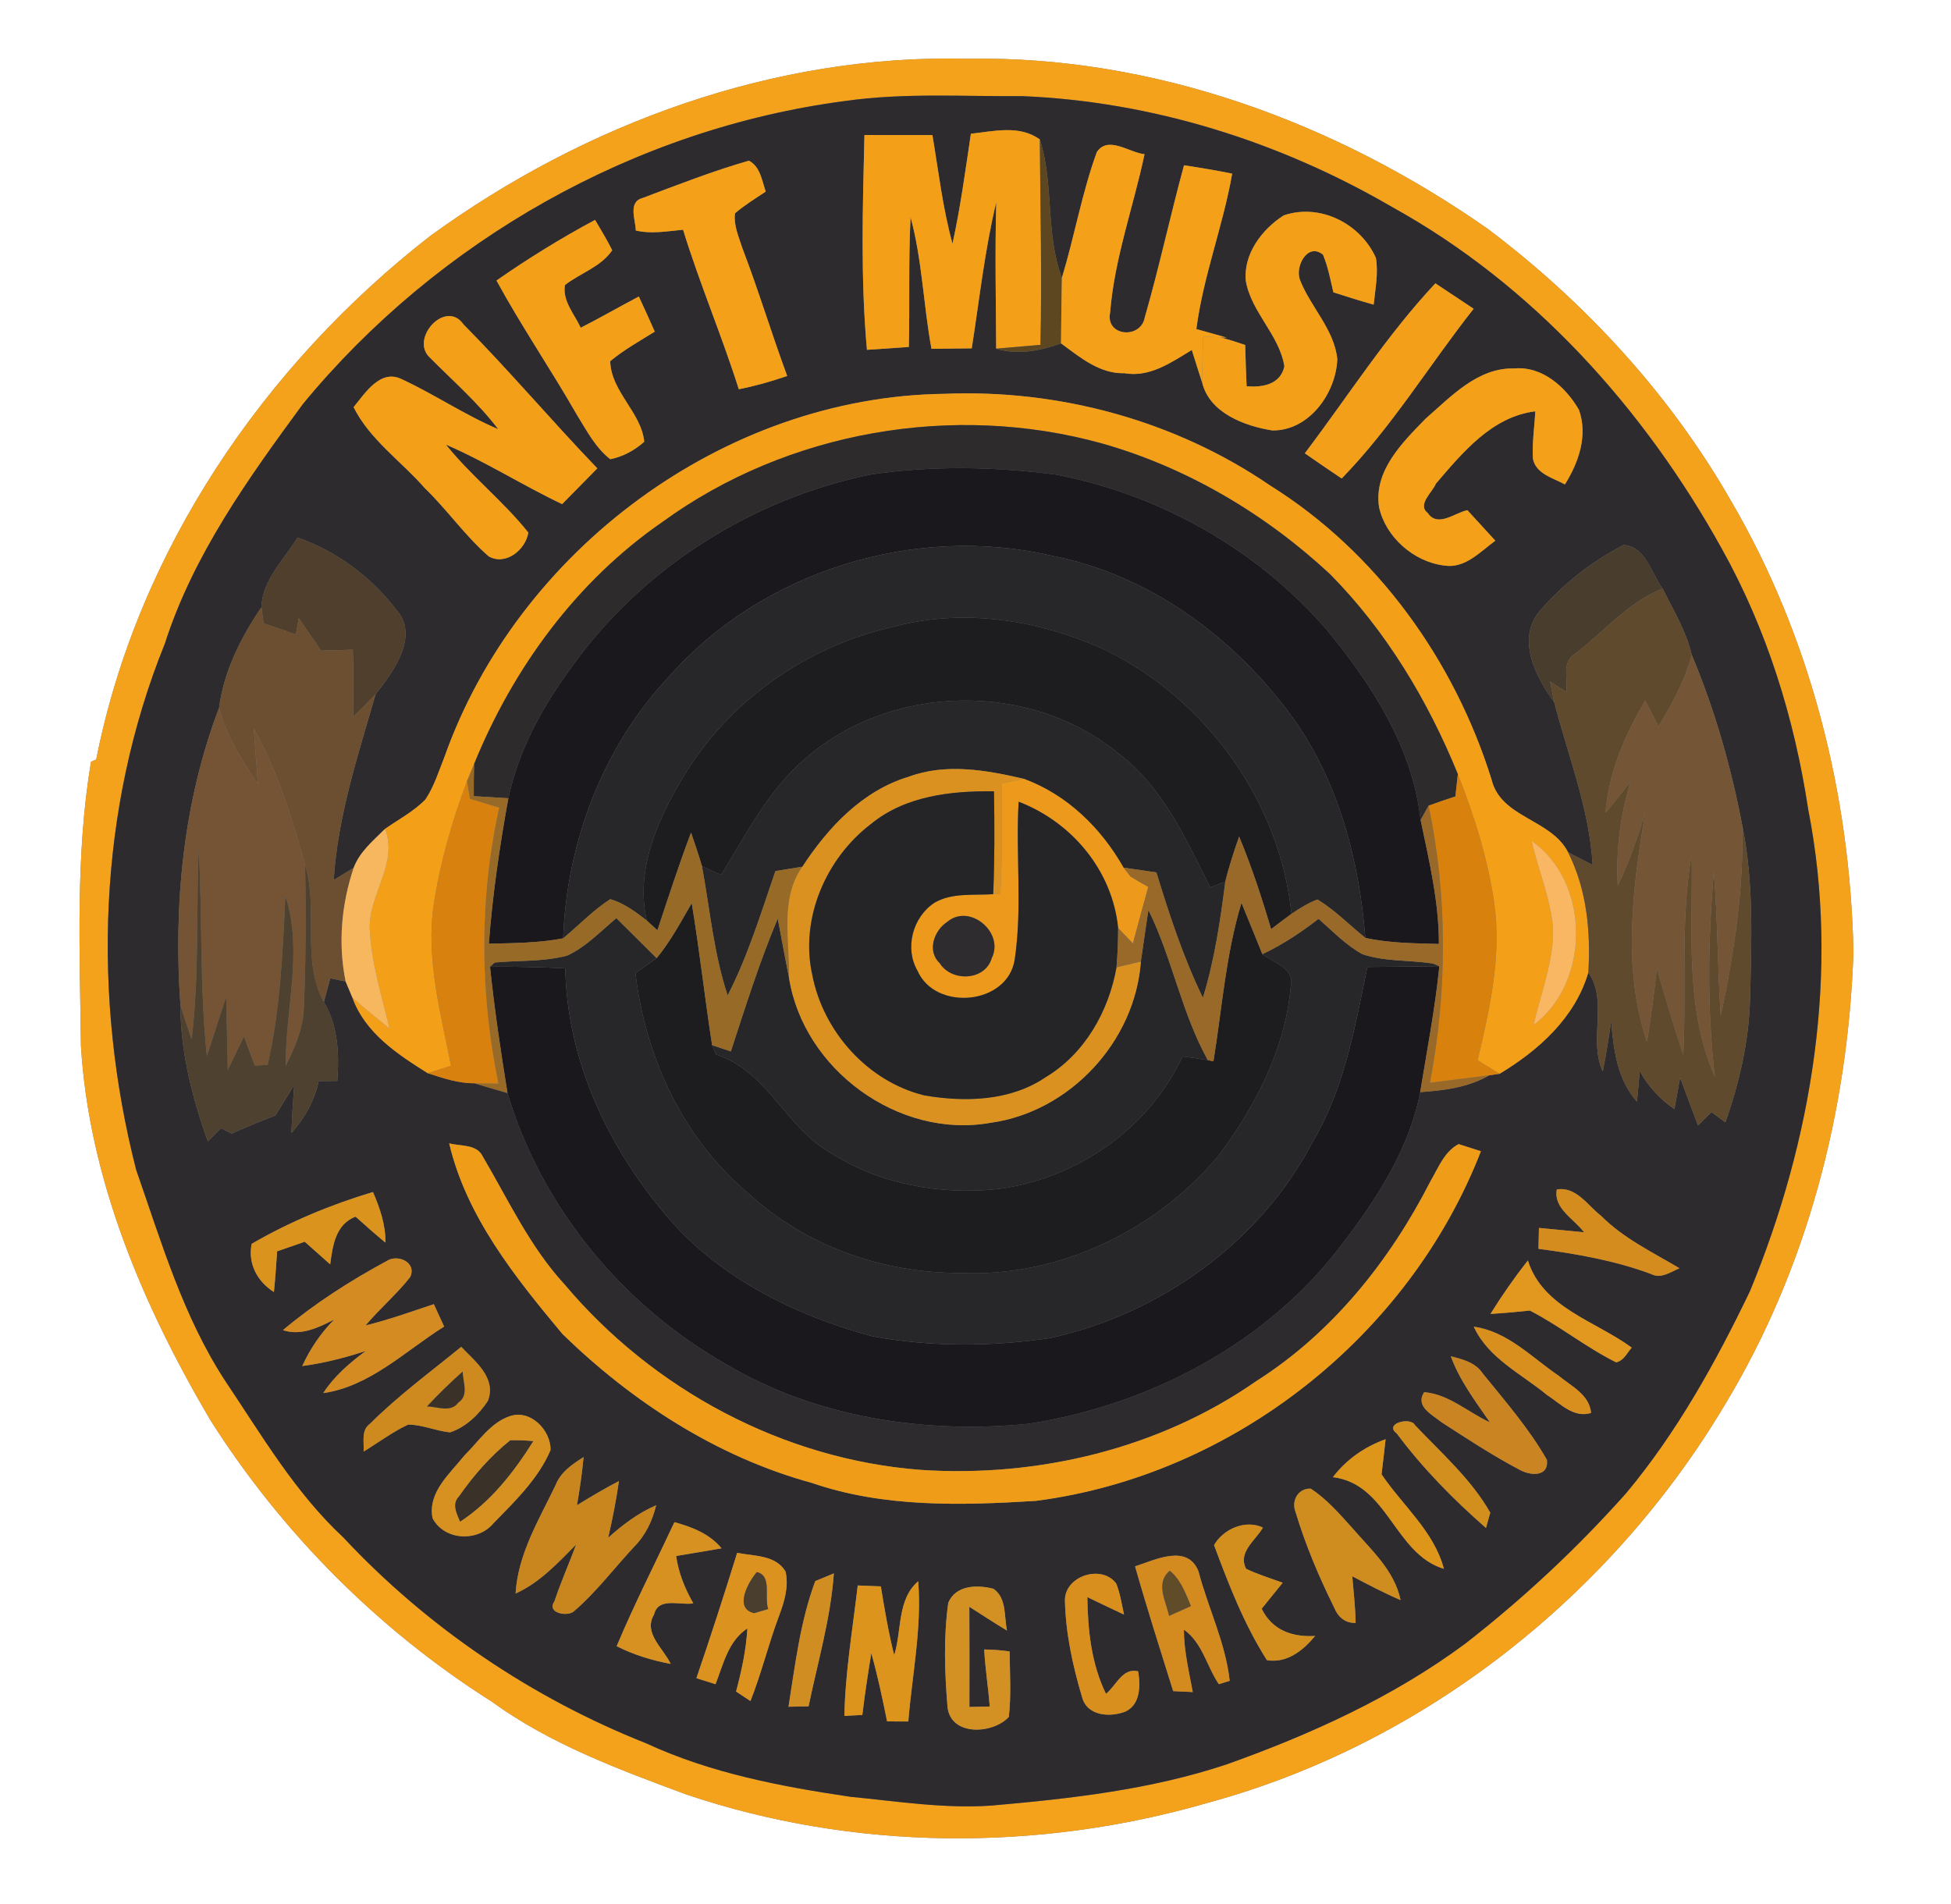 <?xml version="1.0" encoding="UTF-8" ?>
<!DOCTYPE svg PUBLIC "-//W3C//DTD SVG 1.1//EN" "http://www.w3.org/Graphics/SVG/1.1/DTD/svg11.dtd">
<svg width="250pt" height="244pt" viewBox="0 0 250 244" version="1.1" xmlns="http://www.w3.org/2000/svg">
<rect x="0" y="0" width="250" height="244" fill="#808080" stroke="none"/>
<g id="#ffffffff">
<path fill="#ffffff" opacity="1.00" d=" M 0.00 0.00 L 250.00 0.00 L 250.00 244.00 L 0.00 244.00 L 0.00 0.00 M 55.14 30.23 C 33.80 46.82 17.60 70.63 12.33 97.33 C 12.16 97.41 11.83 97.55 11.66 97.62 C 9.66 109.64 10.23 121.87 10.37 134.00 C 11.40 151.12 18.32 167.30 26.92 181.93 C 36.10 196.43 48.49 208.86 62.99 218.05 C 70.51 223.52 79.29 226.75 87.93 229.96 C 109.38 237.20 133.04 237.33 154.74 231.04 C 182.40 223.54 206.48 204.50 221.07 179.94 C 231.59 162.53 236.82 142.24 237.50 122.00 C 237.08 101.85 232.02 81.65 221.81 64.19 C 214.02 50.58 203.19 38.80 190.70 29.37 C 171.28 15.75 147.90 7.10 124.00 7.53 C 99.29 6.90 74.99 15.81 55.14 30.23 Z" />
</g>
<g id="#f4a11bff">
<path fill="#f4a11b" opacity="1.00" d=" M 55.14 30.23 C 74.99 15.81 99.29 6.90 124.00 7.53 C 147.90 7.10 171.28 15.75 190.70 29.37 C 203.19 38.80 214.02 50.58 221.81 64.19 C 232.02 81.65 237.08 101.85 237.50 122.00 C 236.82 142.24 231.59 162.53 221.07 179.94 C 206.48 204.50 182.40 223.54 154.74 231.04 C 133.04 237.33 109.38 237.20 87.93 229.96 C 79.29 226.75 70.51 223.52 62.99 218.05 C 48.49 208.86 36.10 196.43 26.92 181.93 C 18.32 167.30 11.40 151.12 10.37 134.00 C 10.23 121.87 9.66 109.64 11.66 97.62 C 11.83 97.55 12.16 97.41 12.33 97.33 C 17.60 70.63 33.80 46.82 55.14 30.23 M 108.32 12.94 C 81.35 16.46 56.09 30.82 38.83 51.76 C 31.83 61.29 24.76 71.12 21.12 82.50 C 12.51 103.76 11.79 127.81 17.45 149.92 C 20.69 159.19 23.49 168.80 28.94 177.08 C 33.58 184.00 37.84 191.29 43.99 197.02 C 54.77 208.55 68.13 217.59 82.81 223.41 C 91.05 227.23 100.04 228.94 108.97 230.26 C 114.97 230.84 120.96 231.80 127.00 231.39 C 137.19 230.50 147.48 229.35 157.23 226.09 C 167.99 222.25 178.54 217.47 187.75 210.64 C 195.18 204.86 202.09 198.41 208.35 191.38 C 214.87 183.58 219.85 174.59 224.24 165.46 C 232.23 146.11 235.78 124.43 231.70 103.72 C 229.94 92.07 226.40 80.65 220.64 70.34 C 210.70 52.40 196.42 36.48 178.33 26.50 C 163.97 18.14 147.63 13.00 130.99 12.32 C 123.43 12.38 115.82 11.87 108.32 12.94 Z" />
</g>
<g id="#2e2b2eff">
<path fill="#2e2b2e" opacity="1.00" d=" M 108.32 12.94 C 115.82 11.87 123.43 12.38 130.99 12.32 C 147.63 13.00 163.97 18.14 178.33 26.50 C 196.42 36.48 210.70 52.40 220.64 70.34 C 226.40 80.65 229.94 92.07 231.70 103.72 C 235.78 124.43 232.23 146.11 224.24 165.46 C 219.85 174.59 214.87 183.58 208.35 191.38 C 202.09 198.41 195.18 204.86 187.75 210.64 C 178.54 217.47 167.99 222.25 157.23 226.09 C 147.48 229.35 137.19 230.50 127.00 231.39 C 120.96 231.80 114.97 230.84 108.97 230.26 C 100.04 228.94 91.05 227.23 82.81 223.41 C 68.13 217.59 54.77 208.55 43.99 197.02 C 37.84 191.29 33.58 184.00 28.94 177.08 C 23.49 168.80 20.69 159.19 17.45 149.92 C 11.79 127.81 12.51 103.76 21.12 82.50 C 24.76 71.12 31.83 61.29 38.83 51.76 C 56.09 30.82 81.35 16.46 108.32 12.94 M 110.77 17.30 C 110.55 26.47 110.26 35.69 111.09 44.83 C 112.88 44.71 114.67 44.60 116.46 44.46 C 116.58 38.92 116.40 33.37 116.68 27.83 C 118.18 33.35 118.32 39.10 119.36 44.70 C 121.08 44.68 122.80 44.66 124.52 44.64 C 125.50 38.38 126.18 32.07 127.66 25.91 C 127.49 32.16 127.61 38.42 127.65 44.68 C 130.44 45.53 133.28 44.95 135.96 44.00 C 138.38 45.78 140.90 47.92 144.10 47.83 C 147.35 48.39 150.09 46.44 152.72 44.85 C 153.16 46.26 153.60 47.67 154.06 49.08 C 155.03 52.93 159.47 54.59 163.02 55.16 C 167.74 55.24 171.21 50.38 171.36 46.00 C 170.95 42.19 167.96 39.38 166.60 35.92 C 165.87 34.19 167.56 31.01 169.53 32.64 C 170.17 34.19 170.48 35.84 170.86 37.46 C 172.57 38.02 174.29 38.55 176.02 39.04 C 176.22 37.06 176.64 35.05 176.31 33.06 C 174.36 28.67 169.16 26.01 164.50 27.60 C 161.72 29.37 159.30 32.56 159.64 36.00 C 160.34 40.04 163.95 42.92 164.58 46.95 C 164.07 49.29 161.77 49.67 159.74 49.50 C 159.66 47.74 159.60 45.97 159.56 44.21 C 158.52 43.85 157.47 43.52 156.41 43.23 L 157.21 43.27 C 156.23 42.99 154.28 42.45 153.30 42.17 C 154.18 35.38 156.72 28.97 157.89 22.25 C 155.84 21.84 153.78 21.49 151.72 21.18 C 149.95 27.66 148.55 34.24 146.69 40.68 C 146.19 43.50 141.62 43.13 142.25 40.05 C 142.80 33.14 145.23 26.52 146.66 19.76 C 144.73 19.58 142.01 17.33 140.55 19.48 C 138.64 24.72 137.69 30.27 136.07 35.61 C 133.92 29.89 135.10 23.65 133.24 17.87 C 130.64 15.98 127.34 16.82 124.41 17.14 C 123.70 21.85 123.08 26.58 122.05 31.23 C 120.80 26.67 120.26 21.97 119.48 17.31 C 116.58 17.31 113.67 17.32 110.77 17.30 M 82.33 25.38 C 80.43 25.89 81.45 28.19 81.47 29.54 C 83.47 30.01 85.52 29.63 87.53 29.44 C 89.65 36.34 92.49 42.99 94.67 49.88 C 96.77 49.47 98.84 48.88 100.87 48.18 C 98.86 42.74 97.19 37.19 95.12 31.78 C 94.66 30.34 93.99 28.87 94.18 27.34 C 95.40 26.28 96.79 25.45 98.12 24.55 C 97.62 23.12 97.44 21.39 95.97 20.59 C 91.34 21.92 86.84 23.68 82.33 25.38 M 63.62 35.95 C 66.82 41.82 70.60 47.35 73.92 53.15 C 75.17 55.16 76.29 57.36 78.20 58.85 C 79.82 58.52 81.32 57.72 82.55 56.61 C 82.19 52.86 78.29 50.19 78.19 46.29 C 79.95 44.82 81.96 43.71 83.90 42.50 C 83.24 40.99 82.55 39.49 81.86 38.00 C 79.36 39.31 76.92 40.73 74.41 42.00 C 73.61 40.25 72.05 38.58 72.39 36.53 C 74.36 34.99 77.00 34.21 78.45 32.07 C 77.78 30.73 77.00 29.46 76.25 28.18 C 71.89 30.52 67.68 33.12 63.62 35.95 M 167.20 58.09 C 168.76 59.18 170.34 60.26 171.92 61.32 C 178.35 54.72 183.14 46.78 188.83 39.57 C 187.19 38.49 185.56 37.40 183.93 36.31 C 177.65 43.01 172.73 50.79 167.20 58.09 M 55.11 45.85 C 58.07 48.84 61.28 51.62 63.84 55.00 C 59.55 53.18 55.68 50.54 51.47 48.59 C 48.75 47.25 46.78 50.38 45.31 52.18 C 47.39 56.35 51.42 59.10 54.44 62.56 C 57.32 65.34 59.61 68.69 62.64 71.31 C 64.83 72.52 67.35 70.44 67.70 68.25 C 64.49 64.22 60.37 61.01 57.14 56.98 C 62.27 59.18 66.99 62.21 72.03 64.60 C 73.54 63.08 75.04 61.55 76.54 60.02 C 70.72 53.97 65.30 47.54 59.40 41.58 C 57.10 38.26 52.44 43.45 55.11 45.85 M 182.67 53.66 C 179.72 56.70 176.01 60.32 176.71 64.97 C 177.54 68.83 181.15 71.99 185.04 72.47 C 187.72 72.91 189.65 70.72 191.61 69.29 C 190.42 67.98 189.23 66.68 188.03 65.38 C 186.42 65.71 184.23 67.65 182.95 65.74 C 181.56 64.68 183.54 63.10 183.99 61.99 C 187.40 58.01 191.17 53.39 196.73 52.71 C 196.63 54.73 196.31 56.76 196.43 58.79 C 196.81 60.74 199.03 61.25 200.53 62.08 C 202.29 59.25 203.49 55.83 202.33 52.53 C 200.64 49.60 197.62 46.88 194.00 47.22 C 189.34 47.11 185.92 50.83 182.67 53.66 M 56.96 96.99 C 56.22 98.84 55.63 100.78 54.52 102.45 C 53.02 103.99 51.09 105.00 49.34 106.22 C 47.84 107.72 46.08 109.16 45.32 111.21 C 44.47 111.73 43.61 112.25 42.76 112.78 C 43.28 104.58 45.87 96.80 48.13 88.97 C 50.37 86.14 53.77 81.55 50.82 78.18 C 47.57 73.95 43.17 70.64 38.12 68.89 C 36.41 71.72 33.59 74.36 33.50 77.82 C 30.86 81.69 28.68 86.03 28.07 90.72 C 23.48 102.75 22.21 115.99 23.12 128.78 C 23.12 134.79 24.62 140.66 26.64 146.28 C 27.06 145.85 27.89 145.00 28.31 144.58 C 28.76 144.81 29.22 145.04 29.68 145.27 C 31.53 144.45 33.40 143.67 35.30 142.95 C 36.11 141.64 36.91 140.33 37.70 139.01 C 37.55 141.07 37.42 143.13 37.34 145.19 C 39.05 143.29 40.31 141.05 40.83 138.54 C 41.62 138.53 42.42 138.52 43.22 138.52 C 43.47 135.06 43.34 131.48 41.50 128.42 C 41.71 127.65 42.11 126.13 42.32 125.37 C 42.81 125.47 43.80 125.68 44.29 125.78 C 44.51 126.30 44.94 127.34 45.16 127.85 C 46.80 132.38 50.92 135.09 54.81 137.53 C 56.75 138.16 58.72 138.84 60.78 138.82 C 62.19 139.25 63.61 139.66 65.03 140.07 C 69.36 154.71 79.82 167.33 93.08 174.85 C 104.63 181.70 118.54 183.77 131.77 182.46 C 147.44 180.04 162.63 172.03 172.17 159.17 C 176.54 153.46 180.60 147.12 181.98 139.96 C 185.03 139.74 188.14 139.37 190.83 137.80 C 191.16 137.75 191.82 137.66 192.15 137.61 C 197.16 134.60 201.85 130.40 203.53 124.60 C 206.12 128.39 203.49 133.22 205.38 137.31 C 205.80 135.16 206.15 133.00 206.46 130.84 C 206.75 134.49 207.22 138.32 209.76 141.18 C 209.89 139.87 210.01 138.56 210.11 137.25 C 211.20 139.21 212.70 140.88 214.56 142.13 C 214.81 140.78 215.05 139.45 215.29 138.11 C 216.06 140.14 216.80 142.19 217.58 144.23 C 218.01 143.80 218.88 142.94 219.31 142.51 C 219.90 142.94 220.49 143.39 221.09 143.83 C 222.89 138.73 224.11 133.42 224.25 128.00 C 224.44 120.60 224.74 113.11 223.26 105.82 C 221.84 98.35 219.74 90.97 216.79 83.95 C 216.08 80.91 214.44 78.20 213.05 75.44 C 211.61 73.50 210.86 70.00 208.05 69.85 C 203.99 71.93 200.27 74.85 197.29 78.31 C 194.28 81.91 196.79 86.76 199.15 89.97 C 200.94 96.89 203.66 103.63 204.08 110.85 C 203.02 110.31 201.98 109.76 200.93 109.22 C 198.76 104.95 192.32 104.83 191.13 99.91 C 186.36 84.62 176.43 70.77 162.77 62.23 C 150.60 53.90 135.71 49.86 121.00 50.47 C 92.78 50.83 66.33 70.54 56.96 96.99 M 57.56 146.52 C 59.76 155.91 66.02 163.69 72.07 170.95 C 81.02 179.66 91.87 186.71 104.01 190.03 C 113.23 193.21 123.12 192.93 132.72 192.34 C 157.96 189.09 180.56 171.25 189.76 147.53 C 189.04 147.30 187.62 146.85 186.91 146.62 C 185.07 147.58 184.32 149.65 183.32 151.34 C 178.12 161.53 170.74 170.80 161.00 176.98 C 148.55 185.66 133.05 189.36 118.00 188.37 C 100.37 187.04 83.69 178.09 72.35 164.61 C 67.91 159.80 65.16 153.82 61.88 148.24 C 61.10 146.58 59.03 146.92 57.56 146.52 M 199.49 152.43 C 199.03 154.87 201.72 156.21 202.98 157.92 C 201.05 157.73 199.12 157.55 197.20 157.36 C 197.18 158.03 197.15 159.37 197.14 160.04 C 202.03 160.68 206.92 161.54 211.56 163.26 C 212.84 163.94 214.05 163.00 215.21 162.53 C 211.75 160.47 208.05 158.71 205.17 155.82 C 203.44 154.49 201.98 152.02 199.49 152.43 M 32.25 159.40 C 31.74 161.93 32.97 164.24 35.10 165.57 C 35.28 163.84 35.39 162.10 35.51 160.36 C 36.69 159.95 37.87 159.54 39.05 159.13 C 40.14 160.09 41.22 161.06 42.31 162.03 C 42.63 159.61 42.99 156.92 45.56 155.91 C 46.81 157.04 48.08 158.16 49.39 159.24 C 49.42 156.97 48.68 154.81 47.79 152.76 C 42.39 154.38 37.12 156.57 32.25 159.40 M 49.52 161.62 C 44.85 164.14 40.33 167.04 36.25 170.46 C 38.58 171.22 40.78 170.15 42.82 169.10 C 41.11 170.83 39.74 172.85 38.73 175.06 C 41.50 174.69 44.22 174.00 46.88 173.12 C 44.81 174.65 42.83 176.35 41.42 178.53 C 47.43 177.66 51.94 173.12 56.91 170.00 C 56.47 169.05 56.03 168.09 55.59 167.13 C 52.69 168.10 49.81 169.13 46.84 169.86 C 48.65 167.71 50.82 165.87 52.56 163.66 C 53.44 161.78 50.96 160.65 49.52 161.62 M 190.99 168.38 C 192.67 168.28 194.36 168.13 196.04 167.95 C 199.86 169.92 203.23 172.66 207.08 174.58 C 208.07 174.40 208.48 173.37 209.09 172.70 C 204.44 169.28 197.68 167.60 195.78 161.53 C 194.06 163.72 192.46 166.01 190.99 168.38 M 188.85 170.02 C 190.72 174.08 194.94 176.04 198.22 178.76 C 199.94 179.86 201.64 181.77 203.88 181.07 C 203.67 178.71 201.33 177.64 199.72 176.30 C 196.26 173.95 193.19 170.62 188.85 170.02 M 47.42 182.45 C 46.24 183.29 46.68 184.79 46.59 186.02 C 48.49 184.87 50.28 183.51 52.30 182.56 C 54.13 182.57 55.85 183.38 57.67 183.56 C 59.70 182.88 61.36 181.28 62.52 179.52 C 63.64 176.55 60.88 174.48 59.10 172.60 C 55.16 175.82 51.03 178.85 47.42 182.45 M 185.91 173.81 C 187.04 176.93 189.06 179.57 190.92 182.28 C 188.12 181.00 185.65 178.66 182.49 178.41 C 181.31 180.25 183.52 181.29 184.72 182.26 C 187.98 184.37 191.23 186.51 194.66 188.32 C 196.03 189.12 198.49 189.34 198.22 187.08 C 195.93 183.07 192.87 179.56 189.98 175.99 C 189.05 174.60 187.42 174.19 185.91 173.81 M 65.38 181.47 C 62.88 182.27 61.34 184.72 59.53 186.50 C 57.68 188.83 54.77 191.24 55.43 194.56 C 56.94 197.44 61.22 197.63 63.23 195.21 C 65.99 192.38 68.99 189.50 70.55 185.82 C 70.58 183.29 68.01 180.61 65.38 181.47 M 178.98 183.70 C 182.30 188.16 186.24 192.15 190.41 195.81 C 190.55 195.32 190.82 194.34 190.96 193.85 C 188.54 189.58 184.69 186.20 181.32 182.64 C 180.78 181.53 177.27 182.42 178.98 183.70 M 170.80 189.30 C 177.87 190.17 178.65 199.11 185.02 201.05 C 183.75 196.22 179.72 192.94 177.03 188.93 C 177.21 187.43 177.39 185.93 177.55 184.44 C 174.87 185.40 172.52 187.03 170.80 189.30 M 71.23 190.24 C 69.10 194.71 66.36 199.13 66.07 204.21 C 69.17 202.81 71.48 200.30 73.83 197.93 C 72.92 200.37 71.87 202.75 71.04 205.22 C 70.01 206.73 72.70 207.21 73.53 206.50 C 76.40 204.04 78.68 200.98 81.25 198.23 C 82.71 196.76 83.60 194.89 84.08 192.90 C 81.78 193.89 79.78 195.40 77.93 197.07 C 78.48 194.66 78.97 192.24 79.31 189.80 C 77.47 190.76 75.69 191.81 73.93 192.90 C 74.29 190.85 74.59 188.79 74.78 186.73 C 73.36 187.63 71.89 188.60 71.23 190.24 M 166.02 193.79 C 167.29 198.01 169.02 202.09 170.97 206.03 C 171.43 207.20 172.40 208.05 173.71 207.97 C 173.68 205.97 173.44 203.99 173.28 202.00 C 175.31 203.07 177.35 204.15 179.47 205.05 C 178.67 201.22 175.67 198.60 173.24 195.77 C 171.61 193.97 170.00 192.11 167.96 190.77 C 166.31 190.71 165.44 192.36 166.02 193.79 M 86.42 195.07 C 83.95 200.36 81.28 205.57 79.02 210.96 C 81.20 212.07 83.54 212.78 85.94 213.23 C 85.02 211.23 82.38 209.28 83.81 206.91 C 84.34 204.60 87.14 205.77 88.84 205.47 C 87.76 203.58 86.94 201.56 86.64 199.40 C 88.58 199.08 90.52 198.76 92.46 198.42 C 90.92 196.55 88.68 195.69 86.42 195.07 M 155.57 198.01 C 157.45 203.07 159.44 208.20 162.35 212.76 C 164.94 213.16 166.98 211.51 168.52 209.65 C 165.56 209.82 163.01 208.91 161.67 206.16 C 162.56 205.05 163.46 203.94 164.36 202.83 C 162.79 202.26 161.19 201.76 159.68 201.05 C 158.57 198.91 160.89 197.42 161.83 195.76 C 159.58 194.70 156.75 195.94 155.57 198.01 M 94.46 199.00 C 92.79 204.38 91.06 209.73 89.24 215.06 C 90.05 215.31 90.87 215.57 91.69 215.83 C 92.69 213.26 93.31 210.30 95.77 208.68 C 95.61 211.42 95.03 214.12 94.32 216.77 C 94.78 217.07 95.70 217.69 96.16 217.99 C 97.59 214.39 98.49 210.60 99.86 206.98 C 100.52 205.21 101.09 203.30 100.66 201.40 C 99.41 199.25 96.59 199.43 94.46 199.00 M 145.45 200.73 C 146.97 206.09 148.67 211.40 150.33 216.72 C 150.96 216.75 152.21 216.81 152.84 216.84 C 152.35 214.19 151.71 211.55 151.70 208.84 C 154.08 210.51 154.63 213.54 156.18 215.83 C 156.53 215.73 157.22 215.51 157.57 215.40 C 157.05 210.56 154.80 206.06 153.57 201.36 C 152.14 197.80 148.01 199.91 145.45 200.73 M 104.47 202.62 C 102.55 207.76 101.90 213.31 101.04 218.72 C 101.68 218.70 102.97 218.68 103.61 218.67 C 104.78 213.01 106.44 207.42 106.85 201.63 C 106.26 201.87 105.07 202.37 104.47 202.62 M 136.46 205.10 C 136.55 209.30 137.46 213.48 138.66 217.50 C 139.31 219.94 142.28 220.11 144.25 219.32 C 146.16 218.39 146.14 215.97 145.84 214.18 C 143.82 213.69 143.03 216.02 141.72 217.07 C 139.84 213.22 139.39 208.90 139.33 204.67 C 140.89 205.42 142.46 206.18 144.03 206.91 C 143.74 205.58 143.54 204.22 143.04 202.95 C 141.22 200.43 136.43 201.93 136.46 205.10 M 109.91 203.18 C 109.26 208.75 108.31 214.28 108.20 219.90 C 108.78 219.87 109.93 219.80 110.50 219.77 C 110.81 217.12 111.22 214.48 111.65 211.85 C 112.46 214.73 113.08 217.66 113.67 220.60 C 114.57 220.60 115.48 220.60 116.39 220.61 C 116.88 214.62 118.13 208.67 117.66 202.64 C 114.93 204.98 115.58 208.95 114.58 212.11 C 113.85 209.21 113.35 206.25 112.87 203.30 C 112.13 203.27 110.65 203.21 109.91 203.18 M 121.51 205.41 C 120.89 209.83 121.05 214.36 121.42 218.80 C 121.88 222.57 127.31 222.20 129.27 220.02 C 129.59 217.23 129.40 214.42 129.37 211.63 C 128.29 211.48 127.20 211.40 126.11 211.38 C 126.25 213.82 126.63 216.25 126.83 218.69 C 126.18 218.70 124.87 218.74 124.22 218.75 C 124.24 214.47 124.22 210.19 124.21 205.91 C 125.81 206.93 127.40 207.98 129.04 208.96 C 128.64 207.15 129.03 204.82 127.31 203.61 C 125.26 203.06 122.45 203.11 121.51 205.41 Z" />
</g>
<g id="#f39f18ff">
<path fill="#f39f18" opacity="1.00" d=" M 110.77 17.30 C 113.67 17.32 116.58 17.31 119.48 17.31 C 120.26 21.97 120.80 26.67 122.05 31.23 C 123.08 26.58 123.70 21.85 124.41 17.14 C 127.34 16.82 130.64 15.98 133.24 17.87 C 133.30 26.64 133.53 35.42 133.32 44.19 C 131.43 44.35 129.54 44.51 127.65 44.68 C 127.61 38.42 127.49 32.16 127.66 25.91 C 126.18 32.07 125.50 38.38 124.52 44.64 C 122.80 44.66 121.08 44.68 119.36 44.70 C 118.32 39.10 118.18 33.35 116.68 27.83 C 116.40 33.37 116.58 38.92 116.46 44.46 C 114.67 44.60 112.88 44.71 111.09 44.83 C 110.26 35.69 110.55 26.47 110.77 17.30 Z" />
<path fill="#f39f18" opacity="1.00" d=" M 164.50 27.60 C 169.16 26.01 174.36 28.67 176.31 33.06 C 176.64 35.05 176.22 37.06 176.02 39.04 C 174.29 38.55 172.57 38.02 170.86 37.46 C 170.48 35.84 170.17 34.19 169.53 32.64 C 167.56 31.01 165.87 34.19 166.60 35.92 C 167.96 39.38 170.95 42.19 171.36 46.00 C 171.21 50.38 167.74 55.24 163.02 55.16 C 159.47 54.59 155.03 52.93 154.06 49.08 C 154.04 47.09 154.11 45.11 154.17 43.12 C 154.73 43.15 155.85 43.21 156.41 43.23 C 157.47 43.52 158.52 43.85 159.56 44.21 C 159.60 45.97 159.66 47.74 159.74 49.50 C 161.77 49.67 164.07 49.29 164.58 46.95 C 163.95 42.92 160.34 40.04 159.64 36.00 C 159.30 32.56 161.72 29.37 164.50 27.60 Z" />
<path fill="#f39f18" opacity="1.00" d=" M 55.11 45.85 C 52.44 43.45 57.10 38.26 59.40 41.58 C 65.30 47.54 70.72 53.97 76.54 60.02 C 75.04 61.55 73.54 63.08 72.03 64.60 C 66.99 62.21 62.27 59.18 57.14 56.98 C 60.37 61.01 64.49 64.22 67.70 68.25 C 67.35 70.44 64.83 72.52 62.64 71.31 C 59.61 68.69 57.32 65.34 54.44 62.56 C 51.42 59.10 47.39 56.35 45.31 52.18 C 46.78 50.38 48.75 47.25 51.47 48.59 C 55.68 50.54 59.55 53.18 63.84 55.00 C 61.28 51.62 58.07 48.84 55.11 45.85 Z" />
</g>
<g id="#5d4720ff">
<path fill="#5d4720" opacity="1.00" d=" M 133.24 17.87 C 135.10 23.65 133.92 29.89 136.07 35.61 C 136.03 38.41 135.97 41.20 135.96 44.00 C 133.28 44.95 130.44 45.53 127.65 44.68 C 129.54 44.51 131.43 44.35 133.32 44.19 C 133.53 35.42 133.30 26.64 133.24 17.87 Z" />
</g>
<g id="#f4a018ff">
<path fill="#f4a018" opacity="1.00" d=" M 140.55 19.48 C 142.01 17.33 144.73 19.58 146.66 19.76 C 145.23 26.52 142.80 33.14 142.25 40.05 C 141.62 43.13 146.19 43.50 146.69 40.68 C 148.55 34.24 149.95 27.66 151.72 21.18 C 153.78 21.49 155.84 21.84 157.89 22.25 C 156.72 28.97 154.18 35.38 153.30 42.17 C 154.28 42.45 156.23 42.99 157.21 43.27 L 156.41 43.23 C 155.85 43.21 154.73 43.15 154.17 43.12 C 154.11 45.11 154.04 47.09 154.06 49.08 C 153.60 47.67 153.16 46.26 152.72 44.85 C 150.09 46.44 147.35 48.39 144.10 47.83 C 140.90 47.92 138.38 45.78 135.96 44.00 C 135.97 41.20 136.03 38.41 136.07 35.61 C 137.69 30.27 138.64 24.72 140.55 19.48 Z" />
<path fill="#f4a018" opacity="1.00" d=" M 82.33 25.38 C 86.84 23.68 91.34 21.92 95.97 20.59 C 97.44 21.39 97.62 23.12 98.12 24.55 C 96.79 25.45 95.40 26.28 94.18 27.34 C 93.99 28.87 94.66 30.34 95.12 31.78 C 97.19 37.19 98.86 42.74 100.87 48.18 C 98.84 48.88 96.77 49.47 94.67 49.88 C 92.49 42.99 89.65 36.34 87.53 29.44 C 85.52 29.63 83.47 30.01 81.47 29.54 C 81.45 28.19 80.43 25.89 82.33 25.38 Z" />
<path fill="#f4a018" opacity="1.00" d=" M 182.67 53.66 C 185.92 50.83 189.34 47.11 194.00 47.22 C 197.62 46.88 200.64 49.60 202.33 52.53 C 203.49 55.83 202.29 59.25 200.53 62.08 C 199.03 61.25 196.81 60.74 196.43 58.79 C 196.31 56.76 196.63 54.73 196.73 52.71 C 191.17 53.39 187.40 58.01 183.99 61.99 C 183.54 63.10 181.56 64.68 182.95 65.74 C 184.23 67.65 186.42 65.71 188.03 65.38 C 189.23 66.68 190.42 67.98 191.61 69.29 C 189.65 70.72 187.72 72.91 185.04 72.47 C 181.15 71.99 177.54 68.83 176.71 64.97 C 176.01 60.32 179.72 56.70 182.67 53.66 Z" />
</g>
<g id="#f49f18ff">
<path fill="#f49f18" opacity="1.00" d=" M 63.62 35.95 C 67.68 33.12 71.89 30.52 76.25 28.18 C 77.00 29.46 77.78 30.73 78.45 32.07 C 77.00 34.21 74.36 34.99 72.39 36.53 C 72.05 38.58 73.61 40.25 74.41 42.00 C 76.92 40.73 79.36 39.31 81.86 38.00 C 82.55 39.49 83.24 40.99 83.90 42.50 C 81.96 43.71 79.95 44.82 78.19 46.29 C 78.29 50.19 82.19 52.86 82.55 56.61 C 81.32 57.72 79.82 58.52 78.20 58.85 C 76.29 57.36 75.17 55.16 73.92 53.15 C 70.60 47.35 66.82 41.82 63.62 35.95 Z" />
<path fill="#f49f18" opacity="1.00" d=" M 56.96 96.99 C 66.33 70.54 92.78 50.83 121.00 50.47 C 135.71 49.86 150.60 53.90 162.77 62.23 C 176.43 70.77 186.36 84.62 191.13 99.91 C 192.32 104.83 198.76 104.95 200.93 109.22 C 203.33 113.97 203.84 119.36 203.53 124.60 C 201.85 130.40 197.16 134.60 192.15 137.61 C 191.21 137.03 190.27 136.45 189.34 135.87 C 190.90 129.29 192.43 122.50 191.47 115.71 C 190.64 110.04 188.92 104.53 186.81 99.21 C 182.97 89.78 177.62 80.86 170.44 73.59 C 162.17 65.89 152.14 59.93 141.24 56.84 C 122.21 51.54 100.90 55.24 84.90 66.88 C 73.90 74.46 65.76 85.61 60.75 97.91 C 60.52 98.47 60.06 99.58 59.83 100.14 C 57.93 105.22 56.41 110.47 55.59 115.83 C 54.54 122.83 56.46 129.77 57.80 136.58 C 57.05 136.82 55.56 137.29 54.81 137.53 C 50.92 135.09 46.80 132.38 45.16 127.85 C 46.70 129.22 48.31 130.51 49.91 131.81 C 48.92 127.57 47.55 123.36 47.38 118.98 C 47.25 114.58 51.07 110.66 49.34 106.22 C 51.09 105.00 53.02 103.99 54.52 102.45 C 55.63 100.78 56.22 98.84 56.96 96.99 M 196.26 107.76 C 197.11 111.53 198.71 115.15 199.01 119.03 C 199.09 123.27 197.43 127.27 196.51 131.36 C 203.83 125.90 203.81 113.03 196.26 107.76 Z" />
</g>
<g id="#f49f19ff">
<path fill="#f49f19" opacity="1.00" d=" M 167.20 58.09 C 172.73 50.79 177.65 43.01 183.93 36.31 C 185.56 37.40 187.19 38.49 188.83 39.57 C 183.14 46.78 178.35 54.72 171.92 61.32 C 170.34 60.26 168.76 59.18 167.20 58.09 Z" />
</g>
<g id="#2e2b2dff">
<path fill="#2e2b2d" opacity="1.00" d=" M 84.90 66.88 C 100.90 55.24 122.21 51.54 141.24 56.84 C 152.14 59.93 162.17 65.89 170.44 73.59 C 177.62 80.86 182.97 89.78 186.81 99.21 C 186.70 100.16 186.60 101.12 186.49 102.07 C 185.34 102.44 184.20 102.83 183.06 103.25 C 182.81 103.71 182.29 104.63 182.04 105.09 C 181.02 95.87 175.88 87.87 170.13 80.86 C 161.24 70.47 148.68 63.39 135.28 60.82 C 127.44 59.80 119.41 59.64 111.59 60.81 C 96.19 63.95 81.96 73.01 72.94 85.92 C 69.35 90.82 66.42 96.32 65.14 102.30 C 63.66 102.21 62.18 102.12 60.71 102.03 C 60.70 100.65 60.71 99.28 60.75 97.91 C 65.76 85.61 73.90 74.46 84.90 66.88 Z" />
</g>
<g id="#1b181dff">
<path fill="#1b181d" opacity="1.00" d=" M 111.59 60.81 C 119.41 59.64 127.44 59.80 135.28 60.82 C 148.68 63.39 161.24 70.47 170.13 80.86 C 175.88 87.87 181.02 95.87 182.04 105.09 C 183.13 110.33 184.39 115.58 184.38 120.97 C 181.23 120.88 178.05 120.88 174.95 120.19 C 174.17 110.32 171.57 100.37 165.81 92.19 C 158.37 81.85 147.41 73.67 134.75 71.21 C 117.20 67.14 97.66 73.16 85.72 86.71 C 77.23 95.75 72.63 107.92 72.16 120.25 C 69.02 120.85 65.82 120.86 62.64 120.94 C 63.11 114.69 64.02 108.47 65.14 102.30 C 66.42 96.32 69.35 90.82 72.94 85.92 C 81.96 73.01 96.19 63.95 111.59 60.81 Z" />
<path fill="#1b181d" opacity="1.00" d=" M 62.79 123.88 C 66.01 123.87 69.23 123.94 72.44 124.10 C 72.66 135.58 77.62 146.40 84.85 155.14 C 91.57 163.48 101.58 168.49 111.75 171.24 C 119.26 172.63 127.05 172.59 134.58 171.47 C 148.68 168.38 161.58 159.14 168.26 146.23 C 172.29 139.43 173.64 131.55 175.21 123.92 C 178.29 123.88 181.36 123.85 184.44 123.82 C 183.89 129.23 182.86 134.59 181.98 139.96 C 180.60 147.12 176.54 153.46 172.17 159.17 C 162.63 172.03 147.44 180.04 131.77 182.46 C 118.54 183.77 104.63 181.70 93.08 174.85 C 79.82 167.33 69.36 154.71 65.03 140.07 C 64.16 134.69 63.35 129.30 62.79 123.88 Z" />
</g>
<g id="#4f3f2cff">
<path fill="#4f3f2c" opacity="1.00" d=" M 38.12 68.89 C 43.17 70.64 47.57 73.95 50.82 78.18 C 53.77 81.55 50.37 86.14 48.13 88.97 C 47.18 89.96 46.21 90.92 45.24 91.88 C 45.29 89.01 45.30 86.14 45.21 83.26 C 43.85 83.30 42.49 83.34 41.14 83.38 C 40.19 81.99 39.23 80.60 38.28 79.22 C 38.18 79.74 38.00 80.79 37.91 81.32 C 36.54 80.83 35.16 80.34 33.78 79.88 C 33.68 79.19 33.58 78.51 33.50 77.82 C 33.59 74.36 36.41 71.72 38.12 68.89 Z" />
</g>
<g id="#272729ff">
<path fill="#272729" opacity="1.00" d=" M 85.72 86.71 C 97.66 73.16 117.20 67.14 134.75 71.21 C 147.41 73.67 158.37 81.85 165.81 92.19 C 171.57 100.37 174.17 110.32 174.95 120.19 C 172.91 118.54 171.07 116.64 168.82 115.27 C 167.62 115.72 166.54 116.41 165.49 117.11 C 164.03 102.77 154.59 89.64 141.69 83.33 C 133.24 79.45 123.47 77.87 114.39 80.35 C 103.35 82.82 93.38 89.83 87.55 99.56 C 84.27 105.03 81.39 111.45 82.87 117.96 C 81.44 116.85 79.96 115.74 78.20 115.23 C 75.99 116.65 74.17 118.58 72.16 120.25 C 72.63 107.92 77.23 95.75 85.72 86.71 Z" />
<path fill="#272729" opacity="1.00" d=" M 103.21 97.20 C 114.21 87.55 132.10 87.26 143.37 96.60 C 149.04 100.89 151.97 107.54 155.07 113.71 C 155.55 113.53 156.52 113.17 157.01 112.99 C 156.37 118.00 155.63 123.02 154.14 127.87 C 151.64 122.72 149.85 117.27 148.18 111.80 C 146.78 111.60 145.37 111.40 143.97 111.19 C 141.09 106.11 136.74 101.85 131.20 99.81 C 126.39 98.69 121.22 97.77 116.45 99.54 C 110.52 101.32 106.11 106.03 102.82 111.07 C 101.67 111.26 100.51 111.45 99.36 111.63 C 97.51 117.01 95.85 122.49 93.24 127.57 C 91.46 122.20 90.97 116.55 89.95 111.01 C 90.56 111.29 91.78 111.84 92.40 112.12 C 95.64 106.92 98.44 101.22 103.21 97.20 Z" />
<path fill="#272729" opacity="1.00" d=" M 147.16 116.62 C 150.22 122.83 151.40 129.80 154.77 135.86 C 153.70 135.68 152.62 135.53 151.54 135.39 C 147.19 144.67 137.94 151.09 127.84 152.38 C 120.43 153.16 112.66 151.76 106.35 147.69 C 100.63 144.41 98.31 137.25 91.75 135.14 C 91.62 134.84 91.37 134.24 91.25 133.94 C 92.05 134.21 92.85 134.47 93.65 134.74 C 95.52 129.02 97.33 123.26 99.66 117.71 C 100.14 120.23 100.59 122.76 101.10 125.27 C 102.93 137.03 115.13 145.99 126.91 143.89 C 137.10 142.49 145.45 133.47 146.19 123.22 C 146.52 121.02 146.81 118.82 147.16 116.62 Z" />
<path fill="#272729" opacity="1.00" d=" M 72.65 122.47 C 75.09 121.36 76.95 119.35 78.98 117.66 C 80.71 119.37 82.43 121.08 84.14 122.79 C 83.24 123.44 82.33 124.07 81.42 124.68 C 82.68 135.47 87.55 146.01 96.00 153.02 C 103.28 159.71 113.15 163.15 122.98 163.13 C 135.57 163.73 148.09 157.74 156.12 148.13 C 160.83 141.84 164.67 134.47 165.39 126.53 C 165.99 124.12 163.28 123.41 161.76 122.28 C 164.34 121.07 166.71 119.48 168.96 117.75 C 170.77 119.33 172.46 121.13 174.60 122.29 C 177.49 123.25 180.60 123.02 183.59 123.47 L 184.44 123.82 C 181.36 123.85 178.29 123.88 175.21 123.92 C 173.64 131.55 172.29 139.43 168.26 146.23 C 161.58 159.14 148.68 168.38 134.58 171.47 C 127.05 172.59 119.26 172.63 111.75 171.24 C 101.58 168.49 91.57 163.48 84.85 155.14 C 77.62 146.40 72.66 135.58 72.44 124.10 C 69.23 123.94 66.01 123.87 62.79 123.88 L 63.39 123.35 C 66.47 123.05 69.64 123.27 72.65 122.47 Z" />
</g>
<g id="#493d2eff">
<path fill="#493d2e" opacity="1.00" d=" M 197.29 78.31 C 200.27 74.85 203.99 71.93 208.05 69.85 C 210.86 70.00 211.61 73.50 213.05 75.44 C 208.57 77.17 205.52 81.03 201.76 83.83 C 200.10 84.86 200.93 87.07 200.71 88.68 C 200.02 88.23 199.32 87.79 198.63 87.35 C 198.76 88.00 199.02 89.32 199.15 89.97 C 196.79 86.76 194.28 81.91 197.29 78.31 Z" />
</g>
<g id="#604a2eff">
<path fill="#604a2e" opacity="1.00" d=" M 201.76 83.83 C 205.52 81.03 208.57 77.17 213.05 75.44 C 214.44 78.20 216.08 80.91 216.79 83.95 C 215.88 87.21 214.28 90.21 212.52 93.08 C 211.95 91.98 211.38 90.88 210.82 89.78 C 208.20 94.20 206.14 98.99 205.72 104.17 C 206.81 102.85 207.88 101.52 208.93 100.18 C 207.62 104.49 207.05 109.00 207.30 113.51 C 208.75 110.46 209.89 107.27 210.83 104.04 C 209.22 113.76 207.84 123.94 211.04 133.51 C 211.55 130.39 211.97 127.25 212.31 124.10 C 213.36 127.81 214.49 131.51 215.69 135.18 C 216.12 126.60 215.30 117.95 216.77 109.44 C 216.95 119.01 215.79 128.95 219.74 137.99 C 218.72 129.26 218.86 120.46 219.61 111.72 C 220.11 117.86 220.08 124.04 220.50 130.19 C 222.19 122.18 223.44 114.02 223.26 105.82 C 224.74 113.11 224.44 120.60 224.25 128.00 C 224.11 133.42 222.89 138.73 221.09 143.83 C 220.49 143.39 219.90 142.94 219.31 142.51 C 218.88 142.94 218.01 143.80 217.58 144.23 C 216.80 142.19 216.06 140.14 215.29 138.11 C 215.05 139.45 214.81 140.78 214.56 142.13 C 212.70 140.88 211.20 139.21 210.11 137.25 C 210.01 138.56 209.89 139.87 209.76 141.18 C 207.22 138.32 206.75 134.49 206.46 130.84 C 206.15 133.00 205.80 135.16 205.38 137.31 C 203.49 133.22 206.12 128.39 203.53 124.60 C 203.84 119.36 203.33 113.97 200.93 109.22 C 201.98 109.76 203.02 110.31 204.08 110.85 C 203.66 103.63 200.94 96.89 199.15 89.97 C 199.02 89.32 198.76 88.00 198.63 87.35 C 199.32 87.79 200.02 88.23 200.71 88.68 C 200.93 87.07 200.10 84.86 201.76 83.83 Z" />
</g>
<g id="#6b4f30ff">
<path fill="#6b4f30" opacity="1.00" d=" M 33.50 77.82 C 33.58 78.51 33.68 79.19 33.78 79.88 C 35.16 80.34 36.54 80.83 37.91 81.32 C 38.00 80.79 38.18 79.74 38.28 79.22 C 39.23 80.60 40.19 81.99 41.14 83.38 C 42.49 83.34 43.85 83.30 45.21 83.26 C 45.30 86.14 45.29 89.01 45.24 91.88 C 46.21 90.92 47.18 89.96 48.13 88.97 C 45.87 96.80 43.28 104.58 42.76 112.78 C 43.61 112.25 44.47 111.73 45.32 111.21 C 43.75 115.89 43.30 120.93 44.29 125.78 C 43.80 125.68 42.81 125.47 42.32 125.37 C 42.11 126.13 41.71 127.65 41.50 128.42 C 38.56 122.98 40.84 116.61 39.10 110.86 C 37.44 104.87 35.58 98.84 32.52 93.39 C 32.69 95.76 32.89 98.13 33.05 100.50 C 31.00 97.46 29.00 94.30 28.07 90.72 C 28.68 86.03 30.86 81.69 33.50 77.82 Z" />
</g>
<g id="#1d1d1fff">
<path fill="#1d1d1f" opacity="1.00" d=" M 114.39 80.35 C 123.47 77.87 133.24 79.45 141.69 83.33 C 154.59 89.64 164.03 102.77 165.49 117.11 C 164.61 117.75 163.74 118.41 162.88 119.07 C 161.69 115.06 160.39 111.08 158.78 107.21 C 158.12 109.12 157.48 111.03 157.01 112.99 C 156.52 113.17 155.55 113.53 155.07 113.71 C 151.97 107.54 149.04 100.89 143.37 96.60 C 132.10 87.26 114.21 87.55 103.21 97.20 C 98.44 101.22 95.64 106.92 92.40 112.12 C 91.78 111.84 90.56 111.29 89.95 111.01 C 89.53 109.56 89.04 108.13 88.55 106.70 C 86.99 110.83 85.63 115.03 84.24 119.22 C 83.89 118.90 83.21 118.27 82.87 117.96 C 81.39 111.45 84.27 105.03 87.55 99.56 C 93.38 89.83 103.35 82.82 114.39 80.35 Z" />
<path fill="#1d1d1f" opacity="1.00" d=" M 84.14 122.79 C 85.92 120.63 87.24 118.15 88.64 115.74 C 89.64 121.79 90.31 127.89 91.25 133.94 C 91.37 134.24 91.62 134.84 91.75 135.14 C 98.31 137.25 100.63 144.41 106.35 147.69 C 112.66 151.76 120.43 153.16 127.84 152.38 C 137.94 151.09 147.19 144.67 151.54 135.39 C 152.62 135.53 153.70 135.68 154.77 135.86 L 155.49 136.01 C 156.59 129.22 157.07 122.31 159.08 115.70 C 159.99 117.89 160.87 120.09 161.76 122.28 C 163.28 123.41 165.99 124.12 165.39 126.53 C 164.67 134.47 160.83 141.84 156.12 148.13 C 148.09 157.74 135.57 163.73 122.98 163.13 C 113.15 163.15 103.28 159.71 96.00 153.02 C 87.55 146.01 82.68 135.47 81.42 124.68 C 82.33 124.07 83.24 123.44 84.14 122.79 Z" />
</g>
<g id="#745536ff">
<path fill="#745536" opacity="1.00" d=" M 212.52 93.08 C 214.28 90.21 215.88 87.21 216.79 83.95 C 219.74 90.97 221.84 98.35 223.26 105.82 C 223.44 114.02 222.19 122.18 220.50 130.19 C 220.08 124.04 220.11 117.86 219.61 111.72 C 218.86 120.46 218.72 129.26 219.74 137.99 C 215.79 128.95 216.95 119.01 216.77 109.44 C 215.30 117.95 216.12 126.60 215.69 135.18 C 214.49 131.51 213.36 127.81 212.31 124.10 C 211.97 127.25 211.55 130.39 211.04 133.51 C 207.84 123.94 209.22 113.76 210.83 104.04 C 209.89 107.27 208.75 110.46 207.30 113.51 C 207.05 109.00 207.62 104.49 208.93 100.18 C 207.88 101.52 206.81 102.85 205.72 104.17 C 206.14 98.99 208.20 94.20 210.82 89.78 C 211.38 90.88 211.95 91.98 212.52 93.08 Z" />
</g>
<g id="#745434ff">
<path fill="#745434" opacity="1.00" d=" M 28.07 90.72 C 29.00 94.30 31.00 97.46 33.05 100.50 C 32.89 98.13 32.69 95.76 32.52 93.39 C 35.58 98.84 37.44 104.87 39.10 110.86 C 39.21 116.94 39.20 123.02 38.94 129.09 C 38.87 131.76 37.78 134.23 36.62 136.59 C 36.54 129.31 38.88 121.95 36.57 114.79 C 36.23 122.06 35.92 129.35 34.30 136.47 C 33.89 136.50 33.06 136.54 32.65 136.56 C 32.19 135.32 31.73 134.08 31.26 132.84 C 30.57 134.26 29.88 135.68 29.19 137.10 C 29.12 133.98 29.05 130.86 28.98 127.74 C 28.16 130.27 27.34 132.80 26.51 135.33 C 25.57 126.51 25.95 117.63 25.46 108.78 C 25.13 116.92 25.55 125.09 24.55 133.19 C 24.05 131.72 23.55 130.26 23.12 128.78 C 22.21 115.99 23.48 102.75 28.07 90.72 Z" />
</g>
<g id="#976a27ff">
<path fill="#976a27" opacity="1.00" d=" M 59.83 100.14 C 60.06 99.58 60.52 98.47 60.75 97.91 C 60.71 99.28 60.70 100.65 60.71 102.03 C 62.18 102.12 63.66 102.21 65.14 102.30 C 64.02 108.47 63.11 114.69 62.64 120.94 C 65.82 120.86 69.02 120.85 72.16 120.25 C 74.17 118.58 75.99 116.65 78.20 115.23 C 79.96 115.74 81.44 116.85 82.87 117.96 C 83.21 118.27 83.89 118.90 84.24 119.22 C 85.63 115.03 86.99 110.83 88.55 106.70 C 89.04 108.13 89.53 109.56 89.95 111.01 C 90.97 116.55 91.46 122.20 93.24 127.57 C 95.85 122.49 97.51 117.01 99.36 111.63 C 100.51 111.45 101.67 111.26 102.82 111.07 C 99.88 115.20 101.23 120.57 101.10 125.27 C 100.59 122.76 100.14 120.23 99.66 117.71 C 97.33 123.26 95.52 129.02 93.65 134.74 C 92.85 134.47 92.05 134.21 91.25 133.94 C 90.31 127.89 89.64 121.79 88.64 115.74 C 87.24 118.15 85.92 120.63 84.14 122.79 C 82.43 121.08 80.71 119.37 78.98 117.66 C 76.95 119.35 75.09 121.36 72.65 122.47 C 69.64 123.27 66.47 123.05 63.39 123.35 L 62.79 123.88 C 63.35 129.30 64.16 134.69 65.03 140.07 C 63.61 139.66 62.19 139.25 60.78 138.82 C 61.55 138.83 63.09 138.84 63.86 138.85 C 61.47 127.19 61.39 115.15 63.96 103.51 C 62.71 103.13 61.46 102.75 60.21 102.37 C 60.12 101.82 59.92 100.70 59.83 100.14 Z" />
</g>
<g id="#da911fff">
<path fill="#da911f" opacity="1.00" d=" M 116.45 99.54 C 121.22 97.77 126.39 98.69 131.20 99.81 C 130.48 99.95 129.06 100.25 128.34 100.40 C 128.36 105.11 128.46 109.83 128.18 114.55 L 127.27 114.59 C 127.46 110.20 127.44 105.80 127.37 101.41 C 121.88 101.33 116.00 101.99 111.60 105.60 C 105.83 110.00 102.49 117.72 104.08 124.92 C 105.49 132.21 111.18 138.59 118.45 140.38 C 123.67 141.27 129.48 141.12 134.01 138.03 C 139.00 135.03 142.07 129.60 143.07 123.96 C 144.11 123.71 145.15 123.46 146.19 123.22 C 145.45 133.47 137.10 142.49 126.91 143.89 C 115.13 145.99 102.93 137.03 101.10 125.27 C 101.23 120.57 99.88 115.20 102.82 111.07 C 106.11 106.03 110.52 101.32 116.45 99.54 Z" />
</g>
<g id="#d8810dff">
<path fill="#d8810d" opacity="1.00" d=" M 186.81 99.21 C 188.92 104.53 190.64 110.04 191.47 115.71 C 192.43 122.50 190.90 129.29 189.34 135.87 C 190.27 136.45 191.21 137.03 192.15 137.61 C 191.82 137.66 191.16 137.75 190.83 137.80 C 188.30 138.13 185.76 138.44 183.23 138.76 C 185.46 127.06 185.51 114.92 183.06 103.25 C 184.20 102.83 185.34 102.44 186.49 102.07 C 186.60 101.12 186.70 100.16 186.81 99.21 Z" />
</g>
<g id="#d9810eff">
<path fill="#d9810e" opacity="1.00" d=" M 55.59 115.83 C 56.41 110.47 57.93 105.22 59.83 100.14 C 59.92 100.70 60.12 101.82 60.21 102.37 C 61.46 102.75 62.71 103.13 63.96 103.51 C 61.39 115.15 61.47 127.19 63.86 138.85 C 63.09 138.84 61.55 138.83 60.78 138.82 C 58.72 138.84 56.75 138.16 54.81 137.53 C 55.56 137.29 57.05 136.82 57.80 136.58 C 56.46 129.77 54.54 122.83 55.59 115.83 Z" />
</g>
<g id="#ed991cff">
<path fill="#ed991c" opacity="1.00" d=" M 128.34 100.40 C 129.06 100.25 130.48 99.95 131.20 99.81 C 136.74 101.85 141.09 106.11 143.97 111.19 C 144.19 111.48 144.64 112.05 144.86 112.33 C 145.61 112.79 146.37 113.23 147.14 113.66 C 146.47 116.07 145.81 118.48 145.17 120.90 C 144.54 120.24 143.91 119.59 143.28 118.93 C 142.54 111.56 137.36 105.37 130.53 102.74 C 130.13 109.46 131.02 116.26 130.03 122.93 C 129.17 128.80 119.85 129.65 117.56 124.39 C 115.88 121.48 116.97 117.50 119.74 115.69 C 122.02 114.36 124.76 114.77 127.27 114.59 L 128.18 114.55 C 128.46 109.83 128.36 105.11 128.34 100.40 M 121.39 118.13 C 119.68 119.25 118.75 121.87 120.42 123.44 C 121.96 125.88 126.25 125.68 127.08 122.79 C 128.73 119.50 124.25 115.73 121.39 118.13 Z" />
</g>
<g id="#252426ff">
<path fill="#252426" opacity="1.00" d=" M 111.60 105.60 C 116.00 101.99 121.88 101.33 127.37 101.41 C 127.44 105.80 127.46 110.20 127.27 114.59 C 124.76 114.77 122.02 114.36 119.74 115.69 C 116.97 117.50 115.88 121.48 117.56 124.39 C 119.85 129.65 129.17 128.80 130.03 122.93 C 131.02 116.26 130.13 109.46 130.53 102.74 C 137.36 105.37 142.54 111.56 143.28 118.93 C 143.28 120.61 143.21 122.28 143.07 123.96 C 142.07 129.60 139.00 135.03 134.01 138.03 C 129.48 141.12 123.67 141.27 118.45 140.38 C 111.18 138.59 105.49 132.21 104.08 124.92 C 102.49 117.72 105.83 110.00 111.60 105.60 Z" />
</g>
<g id="#986928ff">
<path fill="#986928" opacity="1.00" d=" M 182.04 105.09 C 182.29 104.63 182.81 103.71 183.06 103.25 C 185.51 114.92 185.46 127.06 183.23 138.76 C 185.76 138.44 188.30 138.13 190.83 137.80 C 188.14 139.37 185.03 139.74 181.98 139.96 C 182.86 134.59 183.89 129.23 184.44 123.82 L 183.59 123.47 C 180.60 123.02 177.49 123.25 174.60 122.29 C 172.46 121.13 170.77 119.33 168.96 117.75 C 166.71 119.48 164.34 121.07 161.76 122.28 C 160.87 120.09 159.99 117.89 159.08 115.70 C 157.07 122.31 156.59 129.22 155.49 136.01 L 154.77 135.86 C 151.40 129.80 150.22 122.83 147.16 116.62 C 146.81 118.82 146.52 121.02 146.19 123.22 C 145.15 123.46 144.11 123.71 143.07 123.96 C 143.21 122.28 143.28 120.61 143.28 118.93 C 143.91 119.59 144.54 120.24 145.17 120.90 C 145.81 118.48 146.47 116.07 147.14 113.66 C 146.37 113.23 145.61 112.79 144.86 112.33 C 144.64 112.05 144.19 111.48 143.97 111.19 C 145.37 111.40 146.78 111.60 148.18 111.80 C 149.85 117.27 151.64 122.72 154.14 127.87 C 155.63 123.02 156.37 118.00 157.01 112.99 C 157.48 111.03 158.12 109.12 158.78 107.21 C 160.39 111.08 161.69 115.06 162.88 119.07 C 163.74 118.41 164.61 117.75 165.49 117.11 C 166.54 116.41 167.62 115.72 168.82 115.27 C 171.07 116.64 172.91 118.54 174.95 120.19 C 178.05 120.88 181.23 120.88 184.38 120.97 C 184.39 115.58 183.13 110.33 182.04 105.09 Z" />
</g>
<g id="#f7b75fff">
<path fill="#f7b75f" opacity="1.00" d=" M 45.32 111.21 C 46.08 109.16 47.84 107.72 49.34 106.22 C 51.07 110.66 47.25 114.58 47.38 118.98 C 47.55 123.36 48.92 127.57 49.91 131.81 C 48.31 130.51 46.70 129.22 45.16 127.85 C 44.94 127.34 44.51 126.30 44.29 125.78 C 43.30 120.93 43.75 115.89 45.32 111.21 Z" />
</g>
<g id="#f9b763ff">
<path fill="#f9b763" opacity="1.00" d=" M 196.26 107.76 C 203.81 113.03 203.83 125.90 196.51 131.36 C 197.43 127.27 199.09 123.27 199.01 119.03 C 198.71 115.15 197.11 111.53 196.26 107.76 Z" />
</g>
<g id="#4e4130ff">
<path fill="#4e4130" opacity="1.00" d=" M 25.46 108.78 C 25.95 117.63 25.57 126.51 26.51 135.33 C 27.34 132.80 28.16 130.27 28.98 127.74 C 29.05 130.86 29.12 133.98 29.19 137.10 C 29.88 135.68 30.57 134.26 31.26 132.84 C 31.73 134.08 32.19 135.32 32.65 136.56 C 33.06 136.54 33.89 136.50 34.30 136.47 C 35.92 129.35 36.23 122.06 36.57 114.79 C 38.88 121.95 36.54 129.31 36.62 136.59 C 37.78 134.23 38.87 131.76 38.94 129.09 C 39.20 123.02 39.21 116.94 39.10 110.86 C 40.84 116.61 38.56 122.98 41.50 128.42 C 43.34 131.48 43.47 135.06 43.22 138.52 C 42.42 138.52 41.62 138.53 40.83 138.54 C 40.31 141.05 39.05 143.29 37.34 145.19 C 37.42 143.13 37.55 141.07 37.70 139.01 C 36.91 140.33 36.11 141.64 35.30 142.95 C 33.40 143.67 31.53 144.45 29.68 145.27 C 29.22 145.04 28.76 144.81 28.31 144.58 C 27.89 145.00 27.06 145.85 26.64 146.28 C 24.62 140.66 23.12 134.79 23.12 128.78 C 23.55 130.26 24.05 131.72 24.55 133.19 C 25.55 125.09 25.13 116.92 25.46 108.78 Z" />
</g>
<g id="#2e2c2eff">
<path fill="#2e2c2e" opacity="1.00" d=" M 121.39 118.13 C 124.25 115.73 128.73 119.50 127.08 122.79 C 126.25 125.68 121.96 125.88 120.42 123.44 C 118.75 121.87 119.68 119.25 121.39 118.13 Z" />
</g>
<g id="#ef9d19ff">
<path fill="#ef9d19" opacity="1.00" d=" M 57.56 146.52 C 59.03 146.92 61.10 146.58 61.88 148.24 C 65.16 153.82 67.91 159.80 72.35 164.61 C 83.69 178.09 100.37 187.04 118.00 188.37 C 133.05 189.36 148.55 185.66 161.00 176.98 C 170.74 170.80 178.12 161.53 183.32 151.34 C 184.32 149.65 185.07 147.58 186.91 146.62 C 187.62 146.85 189.04 147.30 189.76 147.53 C 180.56 171.25 157.96 189.09 132.72 192.34 C 123.12 192.93 113.23 193.21 104.01 190.03 C 91.87 186.71 81.02 179.66 72.07 170.95 C 66.02 163.69 59.76 155.91 57.56 146.52 Z" />
</g>
<g id="#d58c1eff">
<path fill="#d58c1e" opacity="1.00" d=" M 199.49 152.43 C 201.98 152.02 203.44 154.49 205.17 155.82 C 208.05 158.71 211.75 160.47 215.21 162.53 C 214.05 163.00 212.84 163.94 211.56 163.26 C 206.92 161.54 202.03 160.68 197.14 160.04 C 197.15 159.37 197.18 158.03 197.20 157.36 C 199.12 157.55 201.05 157.73 202.98 157.92 C 201.72 156.21 199.03 154.87 199.49 152.43 Z" />
</g>
<g id="#da941eff">
<path fill="#da941e" opacity="1.00" d=" M 32.25 159.40 C 37.12 156.57 42.39 154.38 47.79 152.76 C 48.68 154.81 49.42 156.97 49.39 159.24 C 48.08 158.16 46.81 157.04 45.56 155.91 C 42.99 156.92 42.63 159.61 42.31 162.03 C 41.22 161.06 40.14 160.09 39.05 159.13 C 37.87 159.54 36.69 159.95 35.51 160.36 C 35.39 162.10 35.28 163.84 35.10 165.57 C 32.97 164.24 31.74 161.93 32.25 159.40 Z" />
</g>
<g id="#d48b22ff">
<path fill="#d48b22" opacity="1.00" d=" M 49.52 161.62 C 50.96 160.65 53.44 161.78 52.56 163.66 C 50.82 165.87 48.65 167.71 46.84 169.86 C 49.81 169.13 52.69 168.10 55.59 167.13 C 56.03 168.09 56.47 169.05 56.91 170.00 C 51.94 173.12 47.43 177.66 41.42 178.53 C 42.83 176.35 44.81 174.65 46.88 173.12 C 44.22 174.00 41.50 174.69 38.73 175.06 C 39.74 172.85 41.11 170.83 42.82 169.10 C 40.78 170.15 38.58 171.22 36.25 170.46 C 40.33 167.04 44.85 164.14 49.52 161.62 Z" />
</g>
<g id="#e2971fff">
<path fill="#e2971f" opacity="1.00" d=" M 190.99 168.38 C 192.46 166.01 194.06 163.72 195.78 161.53 C 197.68 167.60 204.44 169.28 209.09 172.70 C 208.48 173.37 208.07 174.40 207.08 174.58 C 203.23 172.66 199.86 169.92 196.04 167.95 C 194.36 168.13 192.67 168.28 190.99 168.38 Z" />
</g>
<g id="#d98f1eff">
<path fill="#d98f1e" opacity="1.00" d=" M 188.85 170.02 C 193.19 170.62 196.26 173.95 199.72 176.30 C 201.33 177.64 203.67 178.71 203.88 181.07 C 201.64 181.77 199.94 179.86 198.22 178.76 C 194.94 176.04 190.72 174.08 188.85 170.02 Z" />
<path fill="#d98f1e" opacity="1.00" d=" M 136.46 205.10 C 136.43 201.93 141.22 200.43 143.04 202.95 C 143.54 204.22 143.74 205.58 144.03 206.91 C 142.46 206.18 140.89 205.42 139.33 204.67 C 139.39 208.90 139.84 213.22 141.72 217.07 C 143.03 216.02 143.82 213.69 145.84 214.18 C 146.14 215.97 146.16 218.39 144.25 219.32 C 142.28 220.11 139.31 219.94 138.66 217.50 C 137.46 213.48 136.55 209.30 136.46 205.10 Z" />
</g>
<g id="#ce8a1eff">
<path fill="#ce8a1e" opacity="1.00" d=" M 47.42 182.45 C 51.03 178.85 55.16 175.82 59.10 172.60 C 60.88 174.48 63.64 176.55 62.52 179.52 C 61.36 181.28 59.70 182.88 57.67 183.56 C 55.85 183.38 54.13 182.57 52.30 182.56 C 50.28 183.51 48.49 184.87 46.59 186.02 C 46.68 184.79 46.24 183.29 47.42 182.45 M 54.71 180.24 C 56.06 180.25 57.75 181.08 58.73 179.74 C 60.13 178.81 59.30 177.10 59.29 175.77 C 57.69 177.18 56.17 178.68 54.71 180.24 Z" />
</g>
<g id="#ca8522ff">
<path fill="#ca8522" opacity="1.00" d=" M 185.91 173.81 C 187.42 174.19 189.05 174.60 189.98 175.99 C 192.87 179.56 195.93 183.07 198.22 187.08 C 198.49 189.34 196.03 189.12 194.66 188.32 C 191.23 186.51 187.98 184.37 184.72 182.26 C 183.52 181.29 181.31 180.25 182.49 178.41 C 185.65 178.66 188.12 181.00 190.92 182.28 C 189.06 179.57 187.04 176.93 185.91 173.81 Z" />
</g>
<g id="#3a3229ff">
<path fill="#3a3229" opacity="1.00" d=" M 54.71 180.24 C 56.17 178.68 57.69 177.18 59.29 175.77 C 59.30 177.10 60.13 178.81 58.73 179.74 C 57.75 181.08 56.06 180.25 54.71 180.24 Z" />
<path fill="#3a3229" opacity="1.00" d=" M 65.38 184.57 C 66.37 184.55 67.36 184.58 68.35 184.68 C 65.87 188.63 62.91 192.44 58.95 195.02 C 58.52 193.97 57.84 192.76 58.80 191.77 C 60.66 189.11 62.84 186.60 65.38 184.57 Z" />
</g>
<g id="#d79120ff">
<path fill="#d79120" opacity="1.00" d=" M 65.38 181.47 C 68.01 180.61 70.58 183.29 70.55 185.82 C 68.99 189.50 65.99 192.38 63.23 195.21 C 61.22 197.63 56.94 197.44 55.43 194.56 C 54.77 191.24 57.68 188.83 59.53 186.50 C 61.34 184.72 62.88 182.27 65.38 181.47 M 65.38 184.57 C 62.84 186.60 60.66 189.11 58.80 191.77 C 57.84 192.76 58.52 193.97 58.95 195.02 C 62.91 192.44 65.87 188.63 68.35 184.68 C 67.36 184.58 66.37 184.55 65.38 184.57 Z" />
<path fill="#d79120" opacity="1.00" d=" M 86.42 195.07 C 88.68 195.69 90.92 196.55 92.46 198.42 C 90.52 198.76 88.58 199.08 86.64 199.40 C 86.94 201.56 87.76 203.58 88.84 205.47 C 87.14 205.77 84.34 204.60 83.81 206.91 C 82.38 209.28 85.02 211.23 85.94 213.23 C 83.54 212.78 81.20 212.07 79.02 210.96 C 81.28 205.57 83.95 200.36 86.42 195.07 Z" />
</g>
<g id="#d38f1eff">
<path fill="#d38f1e" opacity="1.00" d=" M 178.98 183.70 C 177.27 182.42 180.78 181.53 181.32 182.64 C 184.69 186.20 188.54 189.58 190.96 193.85 C 190.82 194.34 190.55 195.32 190.41 195.81 C 186.24 192.15 182.30 188.16 178.98 183.70 Z" />
<path fill="#d38f1e" opacity="1.00" d=" M 155.57 198.01 C 156.75 195.94 159.58 194.70 161.83 195.76 C 160.89 197.42 158.57 198.91 159.68 201.05 C 161.19 201.76 162.79 202.26 164.36 202.83 C 163.46 203.94 162.56 205.05 161.67 206.16 C 163.01 208.91 165.56 209.82 168.52 209.65 C 166.98 211.51 164.94 213.16 162.35 212.76 C 159.44 208.20 157.45 203.07 155.57 198.01 Z" />
</g>
<g id="#dd951aff">
<path fill="#dd951a" opacity="1.00" d=" M 170.80 189.30 C 172.52 187.03 174.87 185.40 177.55 184.44 C 177.39 185.93 177.21 187.43 177.03 188.93 C 179.72 192.94 183.75 196.22 185.02 201.05 C 178.65 199.11 177.87 190.17 170.80 189.30 Z" />
</g>
<g id="#c9861fff">
<path fill="#c9861f" opacity="1.00" d=" M 71.23 190.24 C 71.89 188.60 73.36 187.63 74.78 186.73 C 74.59 188.79 74.29 190.85 73.93 192.90 C 75.69 191.81 77.47 190.76 79.31 189.80 C 78.97 192.24 78.48 194.66 77.93 197.07 C 79.78 195.40 81.78 193.89 84.08 192.90 C 83.60 194.89 82.71 196.76 81.25 198.23 C 78.68 200.98 76.40 204.04 73.53 206.50 C 72.70 207.21 70.01 206.73 71.04 205.22 C 71.87 202.75 72.92 200.37 73.83 197.93 C 71.48 200.30 69.17 202.81 66.07 204.21 C 66.36 199.13 69.10 194.71 71.23 190.24 Z" />
</g>
<g id="#cf8c1fff">
<path fill="#cf8c1f" opacity="1.00" d=" M 166.02 193.79 C 165.44 192.36 166.31 190.71 167.96 190.77 C 170.00 192.11 171.61 193.97 173.24 195.77 C 175.67 198.60 178.67 201.22 179.47 205.05 C 177.35 204.15 175.31 203.07 173.28 202.00 C 173.44 203.99 173.68 205.97 173.71 207.97 C 172.40 208.05 171.43 207.20 170.97 206.03 C 169.02 202.09 167.29 198.01 166.02 193.79 Z" />
</g>
<g id="#dc921fff">
<path fill="#dc921f" opacity="1.00" d=" M 94.46 199.00 C 96.59 199.43 99.41 199.25 100.66 201.40 C 101.09 203.30 100.52 205.21 99.86 206.98 C 98.49 210.60 97.59 214.39 96.16 217.99 C 95.70 217.69 94.78 217.07 94.32 216.77 C 95.03 214.12 95.61 211.42 95.77 208.68 C 93.31 210.30 92.69 213.26 91.69 215.83 C 90.87 215.57 90.05 215.31 89.24 215.06 C 91.06 209.73 92.79 204.38 94.46 199.00 M 96.64 206.73 C 97.09 206.60 97.99 206.33 98.44 206.20 C 97.89 204.72 98.99 201.93 96.98 201.46 C 95.89 202.72 93.98 206.14 96.64 206.73 Z" />
</g>
<g id="#d38b20ff">
<path fill="#d38b20" opacity="1.00" d=" M 145.45 200.73 C 148.01 199.91 152.14 197.80 153.57 201.36 C 154.80 206.06 157.05 210.56 157.57 215.40 C 157.22 215.51 156.53 215.73 156.18 215.83 C 154.63 213.54 154.08 210.51 151.70 208.84 C 151.71 211.55 152.35 214.19 152.84 216.84 C 152.21 216.81 150.96 216.75 150.33 216.72 C 148.67 211.40 146.97 206.09 145.45 200.73 M 149.80 207.08 C 150.50 206.76 151.91 206.13 152.61 205.82 C 151.92 204.19 151.31 202.44 149.89 201.28 C 148.01 202.89 149.39 205.13 149.80 207.08 Z" />
</g>
<g id="#4a3f2eff">
<path fill="#4a3f2e" opacity="1.00" d=" M 96.64 206.73 C 93.98 206.14 95.89 202.72 96.98 201.46 C 98.99 201.93 97.89 204.72 98.44 206.20 C 97.99 206.33 97.09 206.60 96.64 206.73 Z" />
</g>
<g id="#d08d21ff">
<path fill="#d08d21" opacity="1.00" d=" M 104.47 202.62 C 105.07 202.37 106.26 201.87 106.85 201.63 C 106.44 207.42 104.78 213.01 103.61 218.67 C 102.97 218.68 101.68 218.70 101.04 218.72 C 101.90 213.31 102.55 207.76 104.47 202.62 Z" />
</g>
<g id="#614c2aff">
<path fill="#614c2a" opacity="1.00" d=" M 149.80 207.08 C 149.39 205.13 148.01 202.89 149.89 201.28 C 151.31 202.44 151.92 204.19 152.61 205.82 C 151.91 206.13 150.50 206.76 149.80 207.08 Z" />
</g>
<g id="#dc941dff">
<path fill="#dc941d" opacity="1.00" d=" M 109.91 203.18 C 110.65 203.21 112.13 203.27 112.87 203.30 C 113.35 206.25 113.85 209.21 114.58 212.11 C 115.58 208.95 114.93 204.98 117.66 202.64 C 118.13 208.67 116.88 214.62 116.39 220.61 C 115.48 220.60 114.57 220.60 113.67 220.60 C 113.08 217.66 112.46 214.73 111.65 211.85 C 111.22 214.48 110.81 217.12 110.50 219.77 C 109.93 219.80 108.78 219.87 108.20 219.90 C 108.31 214.28 109.26 208.75 109.91 203.18 Z" />
</g>
<g id="#d39124ff">
<path fill="#d39124" opacity="1.00" d=" M 121.51 205.41 C 122.45 203.11 125.26 203.06 127.31 203.61 C 129.03 204.82 128.64 207.15 129.04 208.96 C 127.40 207.98 125.81 206.93 124.21 205.91 C 124.22 210.19 124.24 214.47 124.22 218.75 C 124.87 218.74 126.18 218.70 126.83 218.69 C 126.63 216.25 126.25 213.82 126.11 211.38 C 127.20 211.40 128.29 211.48 129.37 211.63 C 129.40 214.42 129.59 217.23 129.27 220.02 C 127.31 222.20 121.88 222.57 121.42 218.80 C 121.05 214.36 120.89 209.83 121.51 205.41 Z" />
</g>
</svg>
